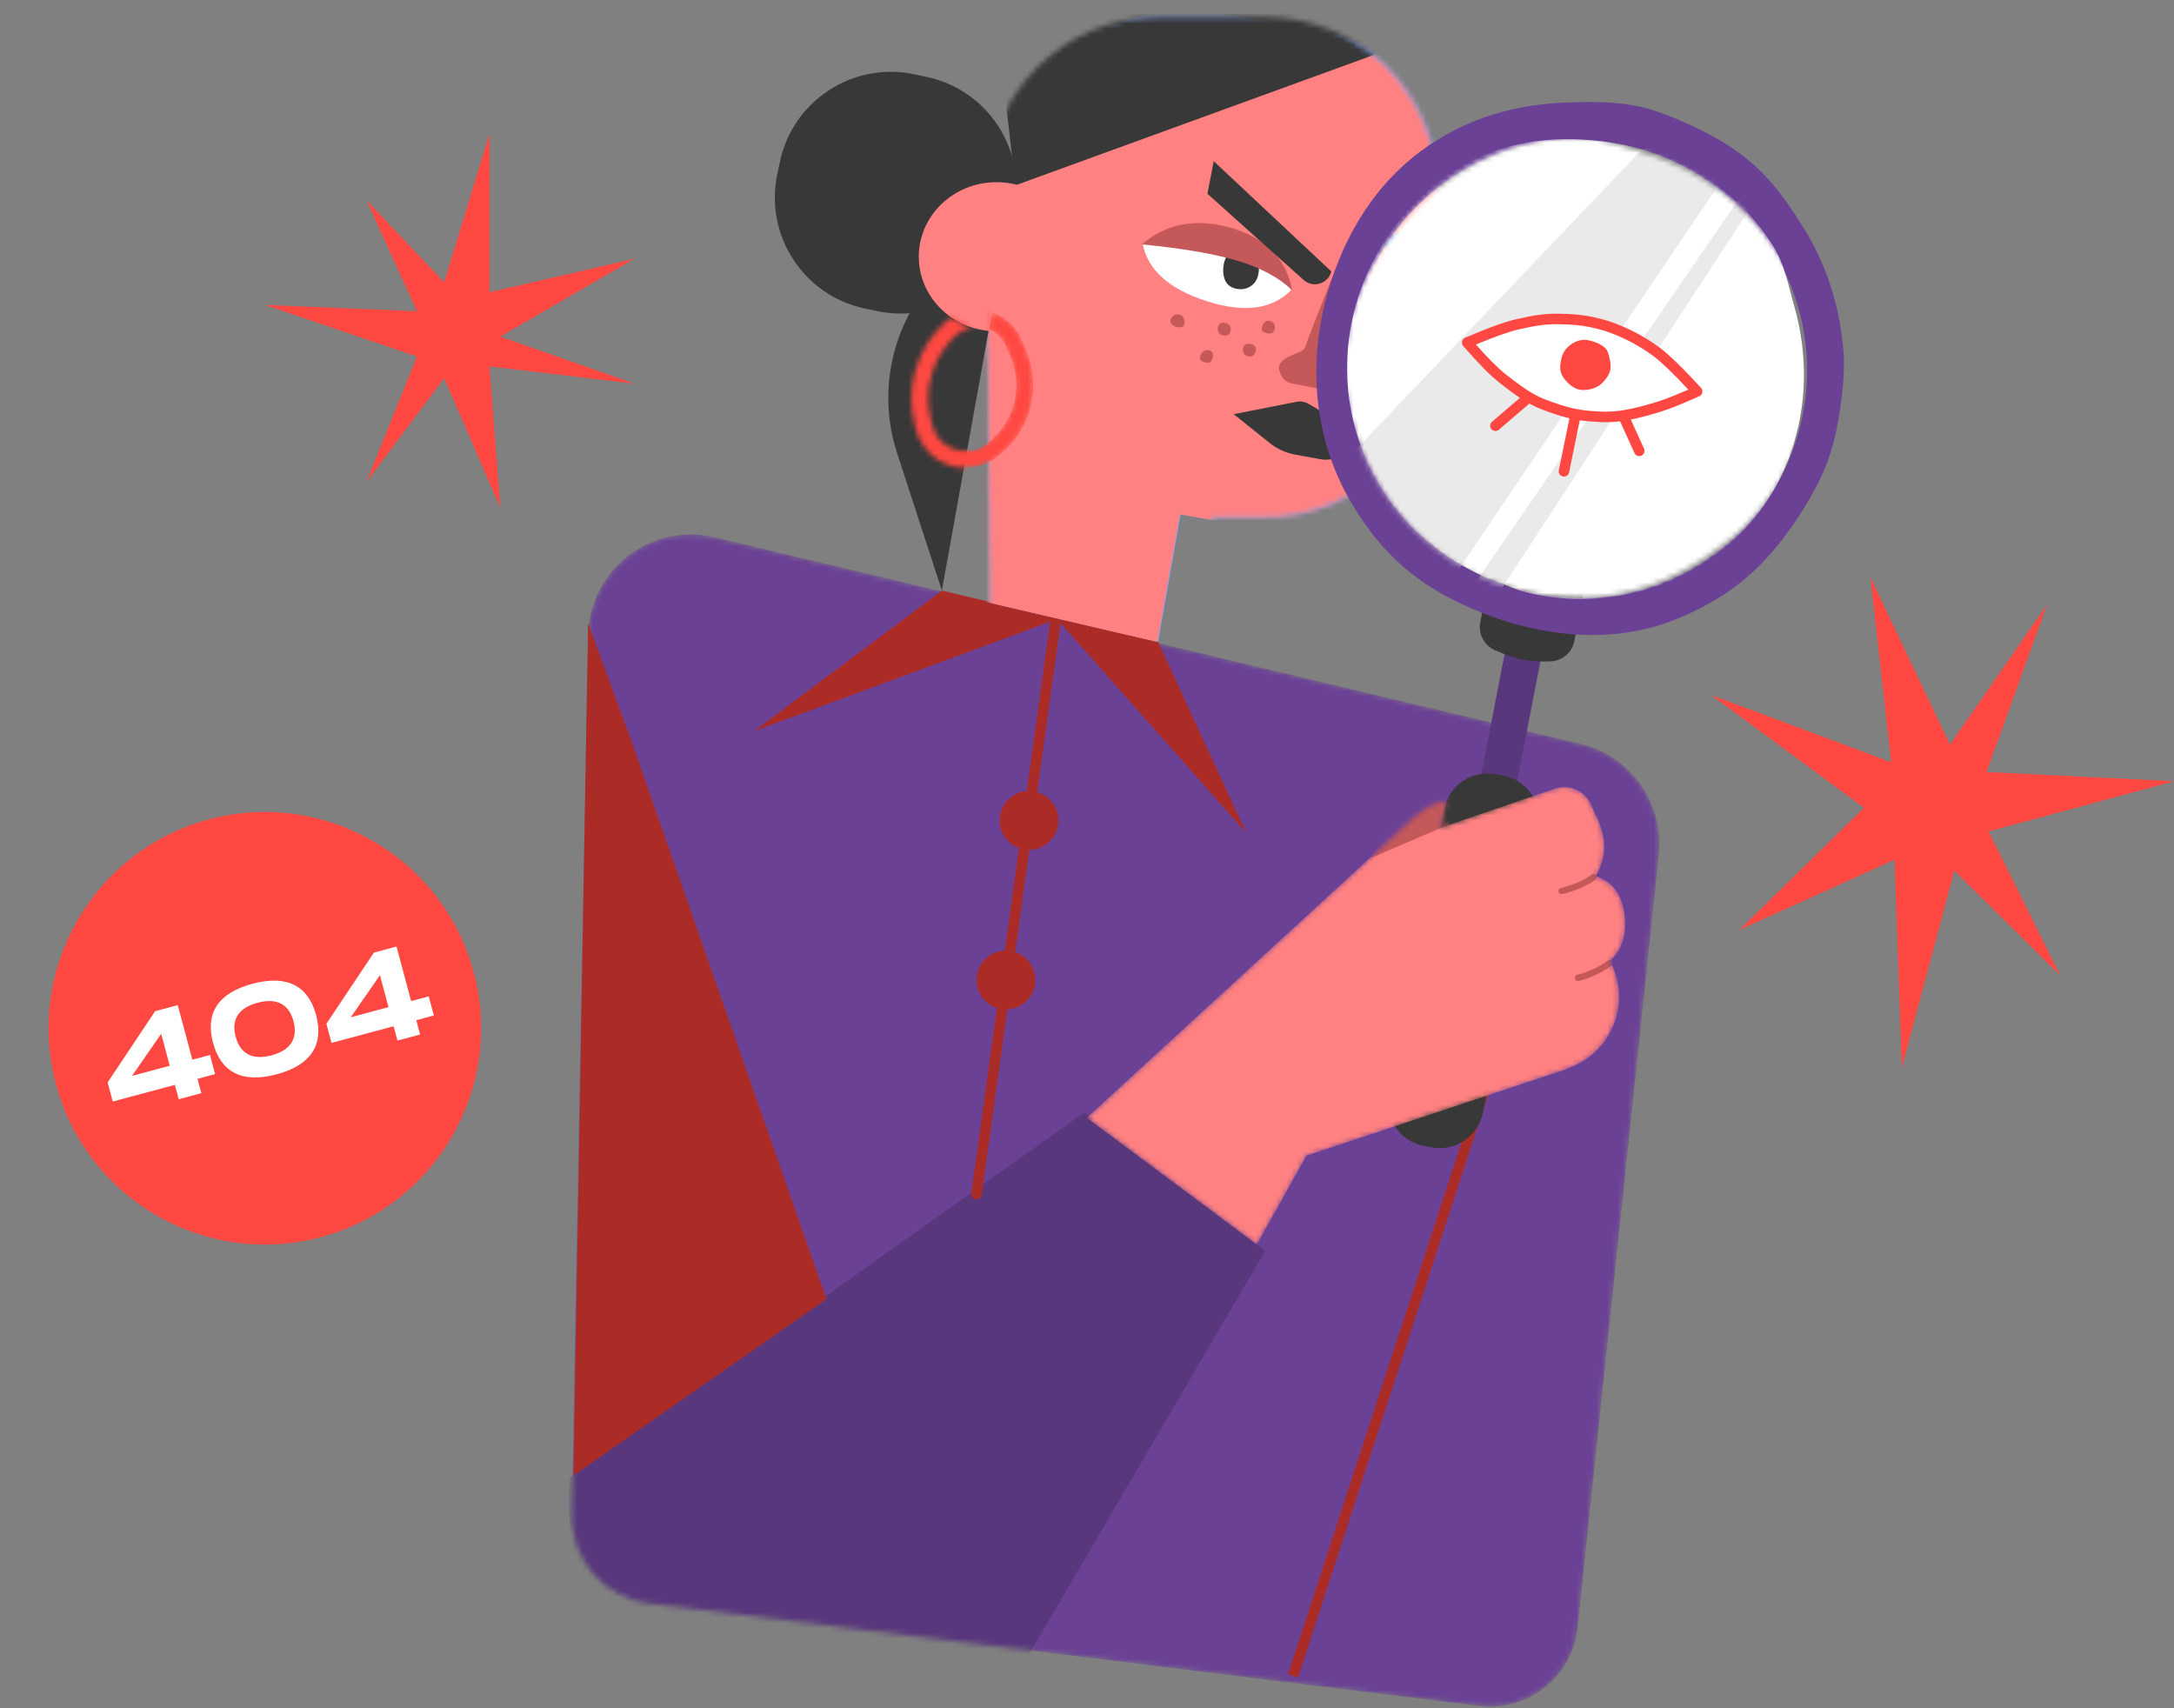 <svg width="420" height="330" viewBox="0 0 420 330" fill="none" xmlns="http://www.w3.org/2000/svg">
	<rect x="0" y="0" width="420" height="330" fill="#808080" stroke="none"/>
	<mask id="mask0_1354_10260" style="mask-type:alpha" maskUnits="userSpaceOnUse" x="110" y="103" width="211" height="227">
		<path d="M138.094 103.793L305.319 143.694C315.029 146.01 321.514 155.171 320.471 165.1L304.789 314.421C303.806 323.777 295.425 330.566 286.069 329.583C285.966 329.572 285.864 329.56 285.761 329.548L125.407 309.756C116.751 308.688 110.3 301.254 110.462 292.534L113.612 122.755C113.815 111.781 122.876 103.05 133.85 103.254C135.28 103.28 136.703 103.461 138.094 103.793Z" fill="white" />
	</mask>
	<g mask="url(#mask0_1354_10260)">
		<path d="M138.093 103.793L305.318 143.694C315.028 146.01 321.513 155.171 320.47 165.1L304.788 314.421C303.805 323.777 295.424 330.566 286.068 329.583C285.965 329.572 285.863 329.56 285.76 329.548L125.406 309.756C116.75 308.688 110.299 301.254 110.461 292.534L113.611 122.755C113.814 111.781 122.875 103.05 133.849 103.254C135.279 103.28 136.702 103.461 138.093 103.793Z" fill="#6B4196" />
		<path fill-rule="evenodd" clip-rule="evenodd" d="M110.178 285.414L209.542 214.866L244.421 241.634L196.361 323.763L112.814 315.855C111.452 306.906 110.574 300.146 110.178 295.576C109.782 291.005 109.782 287.618 110.178 285.414Z" fill="#59377C" />
	</g>
	<path d="M204.88 120.338C204.881 120.393 204.878 120.449 204.87 120.505L200.385 153.039C202.747 153.727 204.472 155.908 204.472 158.491C204.472 161.608 201.96 164.139 198.851 164.169L196.127 183.926C198.383 184.677 200.011 186.806 200.011 189.315C200.011 192.361 197.613 194.846 194.602 194.987L189.661 230.822C189.585 231.377 189.073 231.765 188.518 231.688C187.964 231.612 187.576 231.1 187.652 230.545L192.591 194.721C190.307 193.986 188.655 191.843 188.655 189.315C188.655 186.251 191.082 183.753 194.119 183.641L196.85 163.828C194.672 163.034 193.116 160.944 193.116 158.491C193.116 155.499 195.43 153.047 198.367 152.829L202.861 120.229C202.868 120.184 202.876 120.141 202.888 120.099L145.666 141.254L181.965 114.081L223.739 124.017L240.773 160.925L204.88 120.338ZM289.693 198.163L291.621 198.792L250.761 324.078L248.833 323.449L289.693 198.163ZM159.658 250.963L110.786 285.031L113.625 120.367L122.065 143.362L159.658 250.963Z" fill="#AB2C27" />
	<mask id="mask1_1354_10260" style="mask-type:alpha" maskUnits="userSpaceOnUse" x="190" y="3" width="88" height="122">
		<path d="M234.313 99.904L234.297 124.937L191.467 122.605L191.034 70.597C190.881 69.302 190.802 67.983 190.802 66.647V36.561C190.802 18.194 205.692 3.304 224.059 3.304H244.483C262.851 3.304 277.741 18.194 277.741 36.561V66.647C277.741 85.014 262.851 99.904 244.483 99.904H234.313Z" fill="white" />
	</mask>
	<g mask="url(#mask1_1354_10260)">
		<path d="M228.1 99.368L223.737 124.018L181.962 114.284L190.567 62.991C190.641 61.689 190.792 60.377 191.024 59.06L196.248 29.432C199.438 11.343 216.687 -0.735 234.775 2.455L254.89 6.001C272.978 9.191 285.056 26.44 281.866 44.529L276.642 74.157C273.453 92.245 256.204 104.323 238.115 101.134L228.1 99.368Z" fill="#81A6FF" />
	</g>
	<mask id="mask2_1354_10260" style="mask-type:alpha" maskUnits="userSpaceOnUse" x="190" y="3" width="88" height="122">
		<path d="M234.157 99.891L234.141 124.924L191.311 122.592L190.878 70.585C190.724 69.289 190.646 67.971 190.646 66.634V36.548C190.646 18.181 205.535 3.291 223.903 3.291H244.327C262.695 3.291 277.584 18.181 277.584 36.548V66.634C277.584 85.001 262.695 99.891 244.327 99.891H234.157Z" fill="white" />
	</mask>
	<g mask="url(#mask2_1354_10260)">
		<path d="M227.944 99.355L223.581 124.005L181.807 114.271L190.411 62.978C190.485 61.676 190.637 60.364 190.869 59.047L196.093 29.419C199.283 11.331 216.532 -0.747 234.62 2.442L254.734 5.989C272.823 9.178 284.901 26.427 281.711 44.516L276.487 74.144C273.297 92.233 256.048 104.311 237.96 101.121L227.944 99.355Z" fill="#FF8181" />
		<path fill-rule="evenodd" clip-rule="evenodd" d="M196.157 35.805L275.853 6.806L229.341 -3.333L192.507 3.735L196.157 35.805Z" fill="#383838" />
	</g>
	<path d="M179.037 14.864L176.657 14.358C164.826 11.843 153.196 19.396 150.681 31.227L150.175 33.608C147.66 45.439 155.213 57.069 167.044 59.584L169.424 60.09C181.256 62.604 192.885 55.052 195.4 43.22L195.906 40.84C198.421 29.009 190.869 17.379 179.037 14.864Z" fill="#383838" />
	<path fill-rule="evenodd" clip-rule="evenodd" d="M238.337 80.012L245.31 85.591C246.723 86.721 248.394 87.484 250.173 87.81L255.004 88.698C256.548 88.981 258.143 88.695 259.492 87.893L264.902 84.676L260.824 80.598C260.076 79.85 259.009 79.513 257.966 79.697L256.182 80.012L252.785 78.005C252.1 77.6 251.289 77.461 250.508 77.615L238.337 80.012Z" fill="#383838" />
	<path d="M281.127 46.958C275.415 44.959 269.232 45.674 262.165 48.4" stroke="#4F72C5" stroke-width="2.093" stroke-linecap="round" stroke-linejoin="round" />
	<path fill-rule="evenodd" clip-rule="evenodd" d="M249.518 74.065L262.672 76.615C263.771 76.829 264.835 76.11 265.049 75.011C265.108 74.702 265.096 74.383 265.011 74.08C263.48 68.593 262.648 64.32 262.515 61.262C262.358 57.639 261.682 56.152 260.488 56.801L261.053 47.08L260.039 47.08C255.269 58.768 252.632 65.46 252.128 67.156C251.814 68.21 247.539 68.701 247.104 70.793C247.023 71.178 247.147 71.731 247.473 72.451C247.853 73.289 248.615 73.89 249.518 74.065Z" fill="#C55858" />
	<path d="M299.164 119.683L292.237 118.337L273.659 213.913L280.586 215.259L299.164 119.683Z" fill="#59377C" />
	<path d="M290.463 149.857L289 149.573C284.383 148.675 279.912 151.691 279.015 156.308L268.31 211.377C267.413 215.995 270.428 220.465 275.046 221.363L276.508 221.647C281.126 222.545 285.597 219.529 286.494 214.912L297.198 159.843C298.096 155.226 295.08 150.755 290.463 149.857Z" fill="#383838" />
	<path fill-rule="evenodd" clip-rule="evenodd" d="M297.408 106.065L298.871 106.349C303.489 107.247 306.504 111.718 305.607 116.335L304.15 123.827C303.72 126.042 301.823 127.67 299.569 127.761C297.506 127.845 295.752 127.746 294.308 127.465C292.796 127.171 290.96 126.549 288.799 125.599C286.718 124.683 285.548 122.448 285.981 120.215L287.423 112.801C288.32 108.183 292.791 105.168 297.408 106.065Z" fill="#383838" />
	<path fill-rule="evenodd" clip-rule="evenodd" d="M261.716 98.214C253.14 84.49 252.546 68.39 257.196 54.258C260.785 43.354 267.14 33.614 277.57 27.096C285.735 21.994 294.426 20.046 303.229 19.784C308.509 19.627 313.894 19.589 319.047 21.204C324.246 22.833 330.997 25.957 335.675 29.315C341.306 33.357 344.669 37.986 348.441 44.023C353.117 51.506 355.546 59.85 356.157 68.048C356.481 72.391 355.724 78.157 354.94 82.243C353.757 88.414 351.871 92.733 348.451 98.263C344.523 104.616 339.362 110.908 332.587 115.141C327.47 118.339 322.102 120.674 316.613 121.787C308.481 123.435 300.107 122.682 292.076 120.367C286.727 118.825 280.636 116.191 275.853 113.067C269.984 109.234 265.647 104.506 261.716 98.214ZM267.694 94.61C280.673 115.381 307.902 121.78 328.511 108.902C349.12 96.024 355.305 68.746 342.325 47.975C329.346 27.204 302.117 20.805 281.508 33.683C260.899 46.561 254.714 73.839 267.694 94.61Z" fill="#6B4196" />
	<mask id="mask3_1354_10260" style="mask-type:alpha" maskUnits="userSpaceOnUse" x="259" y="26" width="91" height="90">
		<path d="M304.781 115.531C314.662 115.531 323.906 111.927 331.287 106.405C333.086 105.058 334.919 103.804 336.51 102.256C342.321 96.601 346.322 89.533 348.403 81.666C349.292 78.303 349.769 74.754 349.769 71.034C349.769 50.759 335.605 34.604 316.856 29.237C312.879 28.099 309.129 26.537 304.781 26.537C290.515 26.537 278.325 33.763 270.083 44.009C263.972 51.607 259.794 60.57 259.794 71.034C259.794 79.568 262.631 87.579 266.842 94.352C274.758 107.081 288.564 115.531 304.781 115.531Z" fill="white" />
	</mask>
	<g mask="url(#mask3_1354_10260)">
		<path d="M267.047 94.613C272.283 102.992 280.238 108.923 288.832 112.255C290.928 113.068 292.962 113.957 295.119 114.486C302.993 116.418 311.107 116.065 318.881 113.661C322.206 112.633 325.468 111.156 328.622 109.185C345.816 98.441 352.011 77.869 346.627 59.125C345.485 55.149 344.823 51.141 342.518 47.454C334.958 35.355 322.371 28.847 309.314 27.287C299.632 26.131 289.817 27.337 280.943 32.882C273.706 37.405 268.415 44.056 264.903 51.216C258.303 64.675 258.453 80.86 267.047 94.613Z" fill="white" />
		<path opacity="0.653" fill-rule="evenodd" clip-rule="evenodd" d="M312.985 63.885C311.049 63.066 309.594 62.617 307.446 62.16C305.208 61.684 303.051 61.593 300.838 61.568C298.257 61.538 295.784 62.011 293.237 62.594C291.071 63.091 287.819 64.269 283.482 66.129C286.406 69.492 288.702 71.821 290.371 73.115C292.919 75.09 295.327 76.963 298.299 78.112C299.526 78.585 301.013 79.108 302.431 79.505L279.087 114.057L260.549 88.302L327.263 18.336L337.535 27.55L312.985 63.885ZM320.025 67.895C319.095 67.203 318.092 66.543 317.058 65.936L340.813 31.355L343.377 32.139L320.025 67.895ZM311.838 80.43L285.411 120.895L283.148 115.299L307.161 80.343C307.804 80.398 308.45 80.437 309.116 80.472C310.025 80.52 310.933 80.502 311.838 80.43Z" fill="#E0E0E0" />
		<path d="M312.985 81.384C311.622 81.552 310.335 81.599 309.024 81.529C307.439 81.445 306.281 81.35 305.196 81.19L303.134 91.263C303.022 91.812 302.486 92.166 301.938 92.053C301.389 91.941 301.035 91.406 301.147 90.857L303.204 80.808C301.629 80.434 299.759 79.822 297.896 79.102C297.067 78.781 296.271 78.409 295.466 77.965L289.567 83.016C289.142 83.38 288.502 83.33 288.138 82.905C287.774 82.48 287.823 81.84 288.248 81.475L293.643 76.856C293.075 76.48 292.488 76.066 291.868 75.607C291.269 75.164 290.818 74.818 289.713 73.961C287.979 72.617 285.643 70.248 282.679 66.839C282.229 66.321 282.413 65.513 283.045 65.242C287.433 63.36 290.734 62.164 292.973 61.651C296.242 60.902 298.459 60.572 300.812 60.599C303.667 60.632 305.589 60.781 307.619 61.213C309.883 61.694 311.412 62.173 313.454 63.043C315.946 64.106 318.474 65.548 320.606 67.136C322.475 68.528 325.139 71.122 328.628 74.935C329.095 75.445 328.926 76.262 328.295 76.544C325.038 78.004 322.593 78.986 320.942 79.497C318.696 80.192 316.791 80.707 315.059 81.048L317.617 86.679C317.849 87.189 317.623 87.79 317.113 88.021C316.603 88.253 316.002 88.027 315.771 87.517L312.985 81.384ZM320.343 77.56C321.68 77.146 323.627 76.38 326.175 75.266C323.235 72.107 320.968 69.935 319.395 68.763C317.393 67.272 315.005 65.909 312.659 64.909C310.739 64.091 309.335 63.651 307.197 63.196C305.325 62.798 303.521 62.658 300.789 62.627C298.631 62.602 296.552 62.911 293.426 63.627C291.548 64.058 288.777 65.036 285.133 66.56C287.579 69.314 289.526 71.25 290.955 72.358C292.048 73.206 292.492 73.546 293.074 73.977C295.16 75.52 296.82 76.512 298.627 77.21C300.597 77.972 302.574 78.607 304.121 78.936C305.596 79.249 306.909 79.386 309.132 79.504C312.342 79.675 315.484 79.063 320.343 77.56ZM305.007 75.248C303.746 74.979 302.343 73.577 301.769 72.471C301.281 71.53 301.38 70.518 301.625 69.366C301.873 68.201 302.452 67.355 303.294 66.694C304.264 65.931 305.566 65.457 306.816 65.723C308.238 66.025 310.097 66.687 310.616 68.007C310.95 68.853 311.299 70.522 311.091 71.501C310.888 72.456 310.105 73.418 309.482 74.049C308.467 75.077 306.453 75.555 305.007 75.248Z" fill="#FF4841" />
	</g>
	<path fill-rule="evenodd" clip-rule="evenodd" d="M220.767 47.17C221.766 52.175 225.871 55.839 233.084 58.162C240.296 60.486 245.741 59.785 249.42 56.06C246.762 50.092 242.948 46.329 237.976 44.771C233.005 43.213 227.269 44.013 220.767 47.17Z" fill="white" />
	<path fill-rule="evenodd" clip-rule="evenodd" d="M239.49 55.871C240.667 55.953 241.825 55.391 242.515 54.428C242.94 53.835 243.142 53.076 243.198 52.268C243.256 51.439 243.178 50.691 242.823 50.035C242.268 49.012 241.185 48.265 240.028 48.184C239.011 48.113 237.99 48.356 237.306 49.097C236.712 49.739 236.389 50.801 236.32 51.787C236.252 52.762 236.434 53.873 236.922 54.588C237.496 55.43 238.464 55.8 239.49 55.871Z" fill="#383838" />
	<path fill-rule="evenodd" clip-rule="evenodd" d="M220.597 47.202C228.624 48.001 234.845 49.076 239.258 50.426C243.672 51.776 247.138 53.663 249.655 56.088C248.464 49.973 244.518 45.95 237.818 44.019C231.118 42.088 225.377 43.149 220.597 47.202Z" fill="#C55858" />
	<path fill-rule="evenodd" clip-rule="evenodd" d="M251.851 54.081L233.267 37.427L234.483 31.14L257.196 52.433C256.764 54.182 254.996 55.251 253.247 54.819C252.728 54.691 252.249 54.438 251.851 54.081Z" fill="#383838" />
	<path fill-rule="evenodd" clip-rule="evenodd" d="M181.963 114.081L173.312 87.528C169.613 76.174 172.053 63.715 179.762 54.595L196.158 35.196L181.963 114.081Z" fill="#383838" />
	<mask id="mask4_1354_10260" style="mask-type:alpha" maskUnits="userSpaceOnUse" x="209" y="152" width="105" height="89">
		<path d="M209.941 215.94L273.095 157.979C274.899 156.322 277.109 155.17 279.5 154.639L278.283 159.912L300.362 152.361C303.226 151.381 306.354 152.82 307.474 155.631C307.694 156.182 307.96 156.77 308.272 157.392C310.463 161.767 310.463 165.72 308.272 169.253C311.474 170.263 313.327 172.702 313.833 176.572C314.339 180.441 313.412 183.47 311.052 185.657C314.865 192.761 312.196 201.611 305.091 205.424C304.689 205.64 304.276 205.837 303.855 206.014L302.458 206.602L252.408 223.258L242.803 240.418L209.941 215.94Z" fill="white" />
	</mask>
	<g mask="url(#mask4_1354_10260)">
		<path d="M209.942 215.939L273.096 157.978C274.9 156.322 277.11 155.17 279.501 154.638L278.284 159.911L300.363 152.36C303.227 151.381 306.355 152.819 307.475 155.63C307.695 156.182 307.961 156.769 308.273 157.392C310.464 161.766 310.464 165.72 308.273 169.253C311.475 170.262 313.328 172.701 313.834 176.571C314.34 180.44 313.413 183.469 311.053 185.656C314.866 192.76 312.197 201.61 305.092 205.423C304.69 205.639 304.277 205.836 303.856 206.013L302.459 206.602L252.409 223.257L242.803 240.418L209.942 215.939Z" fill="#FF8181" />
		<path fill-rule="evenodd" clip-rule="evenodd" d="M279.906 159.302L264.694 165.792C267.776 161.299 270.481 158.122 272.808 156.261C275.135 154.399 277.839 153.25 280.919 152.813L279.906 159.302Z" fill="#C55858" />
		<path d="M310.567 185.583C310.836 185.382 311.218 185.437 311.419 185.707C311.62 185.976 311.564 186.357 311.295 186.558C309.541 187.868 307.442 188.847 305.004 189.498C304.68 189.584 304.346 189.391 304.26 189.066C304.173 188.742 304.366 188.408 304.691 188.322C306.984 187.71 308.942 186.797 310.567 185.583ZM307.541 168.919C307.814 168.723 308.194 168.786 308.39 169.059C308.585 169.332 308.522 169.712 308.249 169.908C306.428 171.212 304.281 172.147 301.814 172.713C301.486 172.789 301.16 172.584 301.085 172.257C301.01 171.929 301.214 171.603 301.542 171.528C303.857 170.996 305.855 170.126 307.541 168.919Z" fill="#C55858" />
	</g>
	<path fill-rule="evenodd" clip-rule="evenodd" d="M192.507 63.992C200.795 63.992 207.514 57.546 207.514 49.594C207.514 41.642 200.795 35.196 192.507 35.196C184.22 35.196 177.501 41.642 177.501 49.594C177.501 55.809 181.605 61.104 187.355 63.121C188.962 63.684 190.697 63.992 192.507 63.992Z" fill="#FF8181" />
	<mask id="mask5_1354_10260" style="mask-type:alpha" maskUnits="userSpaceOnUse" x="176" y="60" width="24" height="31">
		<path d="M183.805 61.346C184.987 62.07 186.267 62.726 187.68 63.252C186.586 63.452 185.535 63.956 184.659 64.768C180.146 68.958 178.307 75.292 179.874 81.248L180.132 82.231C180.34 83.02 180.692 83.763 181.172 84.423C183.308 87.365 187.424 88.017 190.365 85.882L190.62 85.696C195.845 81.902 197.772 75.011 195.273 69.057L194.351 66.86C194.076 66.206 193.689 65.605 193.207 65.086C192.564 64.394 191.797 63.886 190.973 63.565C191.332 61.864 191.557 60.796 191.648 60.362C193.106 60.834 194.467 61.675 195.584 62.878C196.326 63.677 196.921 64.6 197.343 65.604L198.265 67.801C201.346 75.144 198.97 83.642 192.526 88.322L192.271 88.507C187.88 91.696 181.735 90.721 178.546 86.33C177.831 85.344 177.304 84.234 176.995 83.056L176.736 82.073C174.864 74.96 177.061 67.394 182.452 62.39C182.878 61.995 183.331 61.647 183.805 61.346Z" fill="white" />
	</mask>
	<g mask="url(#mask5_1354_10260)">
		<path d="M183.805 61.347C184.987 62.07 186.267 62.726 187.68 63.252C186.586 63.452 185.535 63.956 184.659 64.768C180.146 68.958 178.307 75.292 179.874 81.248L180.132 82.231C180.34 83.02 180.692 83.763 181.172 84.424C183.308 87.365 187.424 88.018 190.365 85.882L190.62 85.697C195.845 81.902 197.772 75.011 195.273 69.057L194.351 66.86C194.076 66.206 193.689 65.606 193.207 65.086C192.564 64.394 191.797 63.886 190.973 63.565C191.332 61.864 191.557 60.797 191.648 60.362C193.106 60.834 194.467 61.675 195.584 62.878C196.326 63.677 196.921 64.6 197.343 65.605L198.265 67.802C201.346 75.144 198.97 83.643 192.526 88.322L192.271 88.507C187.88 91.696 181.735 90.721 178.546 86.33C177.831 85.345 177.304 84.234 176.995 83.057L176.736 82.073C174.864 74.96 177.061 67.394 182.452 62.39C182.878 61.995 183.331 61.647 183.805 61.347Z" fill="#FF4841" />
		<path fill-rule="evenodd" clip-rule="evenodd" d="M177.702 54.258L192.506 52.839L185.003 99.683L171.821 96.438L177.702 54.258Z" fill="#FF4841" />
	</g>
	<path fill-rule="evenodd" clip-rule="evenodd" d="M94.552 25.868V56.458L122.544 49.99L96.651 65.023L122.544 74.113L94.552 70.791L96.651 98.06L85.804 73.064L70.758 93.166L80.555 68.869C60.961 62.226 51.163 58.905 51.163 58.905C51.163 58.905 60.961 59.313 80.555 60.129L70.758 38.628L85.804 54.535L94.552 25.868ZM367.417 206.266L366.013 166.077L336.037 179.644L360.116 156.051L330.543 134.251L365.356 147.245L361.354 111.515L376.711 143.859L395.5 116.761L383.78 149.131C407.927 150.324 420 150.921 420 150.921C420 150.921 408.06 154.152 384.181 160.614L398.003 188.413L377.562 168.203L367.417 206.266Z" fill="#FF4841" />
	<path fill-rule="evenodd" clip-rule="evenodd" d="M53.953 175.921L61.644 194.975L46.744 193.012L61.252 200.225C50.431 208.269 45.02 212.29 45.02 212.29C45.02 212.29 51.688 209.821 65.022 204.881L70.268 222.062L69.636 204.844L86.213 213.466L73.33 199.849L89.718 189.507L71.963 195.868L79.314 176.658L67.147 192.214L53.953 175.921Z" fill="#383838" />
	<path d="M61.975 238.995C84.26 233.024 97.485 210.117 91.514 187.832C85.543 165.547 62.636 152.322 40.351 158.293C18.066 164.264 4.841 187.171 10.812 209.456C16.783 231.741 39.69 244.966 61.975 238.995Z" fill="#FF4841" />
	<path d="M40.565 203.804L41.554 207.496L38.154 208.407L38.896 211.176L34.524 212.347L33.782 209.579L21.783 212.794L20.794 209.102L29.968 195.345L34.34 194.174L37.165 204.715L40.565 203.804ZM25.506 207.839L32.793 205.887L31.14 199.717L25.506 207.839ZM53.461 207.533C46.709 209.343 42.67 207.093 41.154 201.434C39.644 195.799 42.023 191.855 48.776 190.045C55.504 188.243 59.567 190.486 61.07 196.097C62.58 201.732 60.189 205.731 53.461 207.533ZM52.479 203.866C56.316 202.838 57.551 200.45 56.698 197.268C55.852 194.111 53.596 192.685 49.758 193.713C45.921 194.741 44.673 197.08 45.526 200.262C46.385 203.468 48.641 204.894 52.479 203.866ZM82.828 192.48L83.817 196.172L80.417 197.083L81.159 199.852L76.787 201.023L76.045 198.254L64.046 201.469L63.057 197.777L72.231 184.021L76.603 182.849L79.427 193.391L82.828 192.48ZM67.769 196.515L75.055 194.562L73.402 188.393L67.769 196.515Z" fill="white" />
	<path fill-rule="evenodd" clip-rule="evenodd" d="M236.237 64.772C235.364 64.571 235.143 63.836 235.294 63.181C235.445 62.526 235.912 62.2 236.785 62.401C237.658 62.603 237.879 63.337 237.728 63.992C237.577 64.647 237.11 64.974 236.237 64.772ZM244.754 64.367C243.881 64.165 243.66 63.836 243.811 63.181C243.962 62.526 244.429 61.794 245.302 61.995C246.175 62.197 246.396 62.932 246.245 63.587C246.094 64.241 245.627 64.568 244.754 64.367ZM241.104 68.828C240.231 68.626 240.01 67.892 240.161 67.237C240.312 66.582 240.779 66.255 241.652 66.457C242.525 66.658 242.746 67.19 242.595 67.845C242.443 68.5 241.977 69.029 241.104 68.828ZM232.993 70.045C232.12 69.843 231.696 69.514 231.847 68.859C231.998 68.204 232.667 67.472 233.54 67.674C234.413 67.875 234.431 68.407 234.28 69.062C234.129 69.717 233.866 70.246 232.993 70.045ZM227.315 63.15C226.442 62.948 226.018 62.416 226.169 61.761C226.32 61.107 226.989 60.577 227.862 60.779C228.735 60.98 228.956 61.918 228.805 62.573C228.654 63.227 228.188 63.351 227.315 63.15Z" fill="#C55858" />
</svg>
